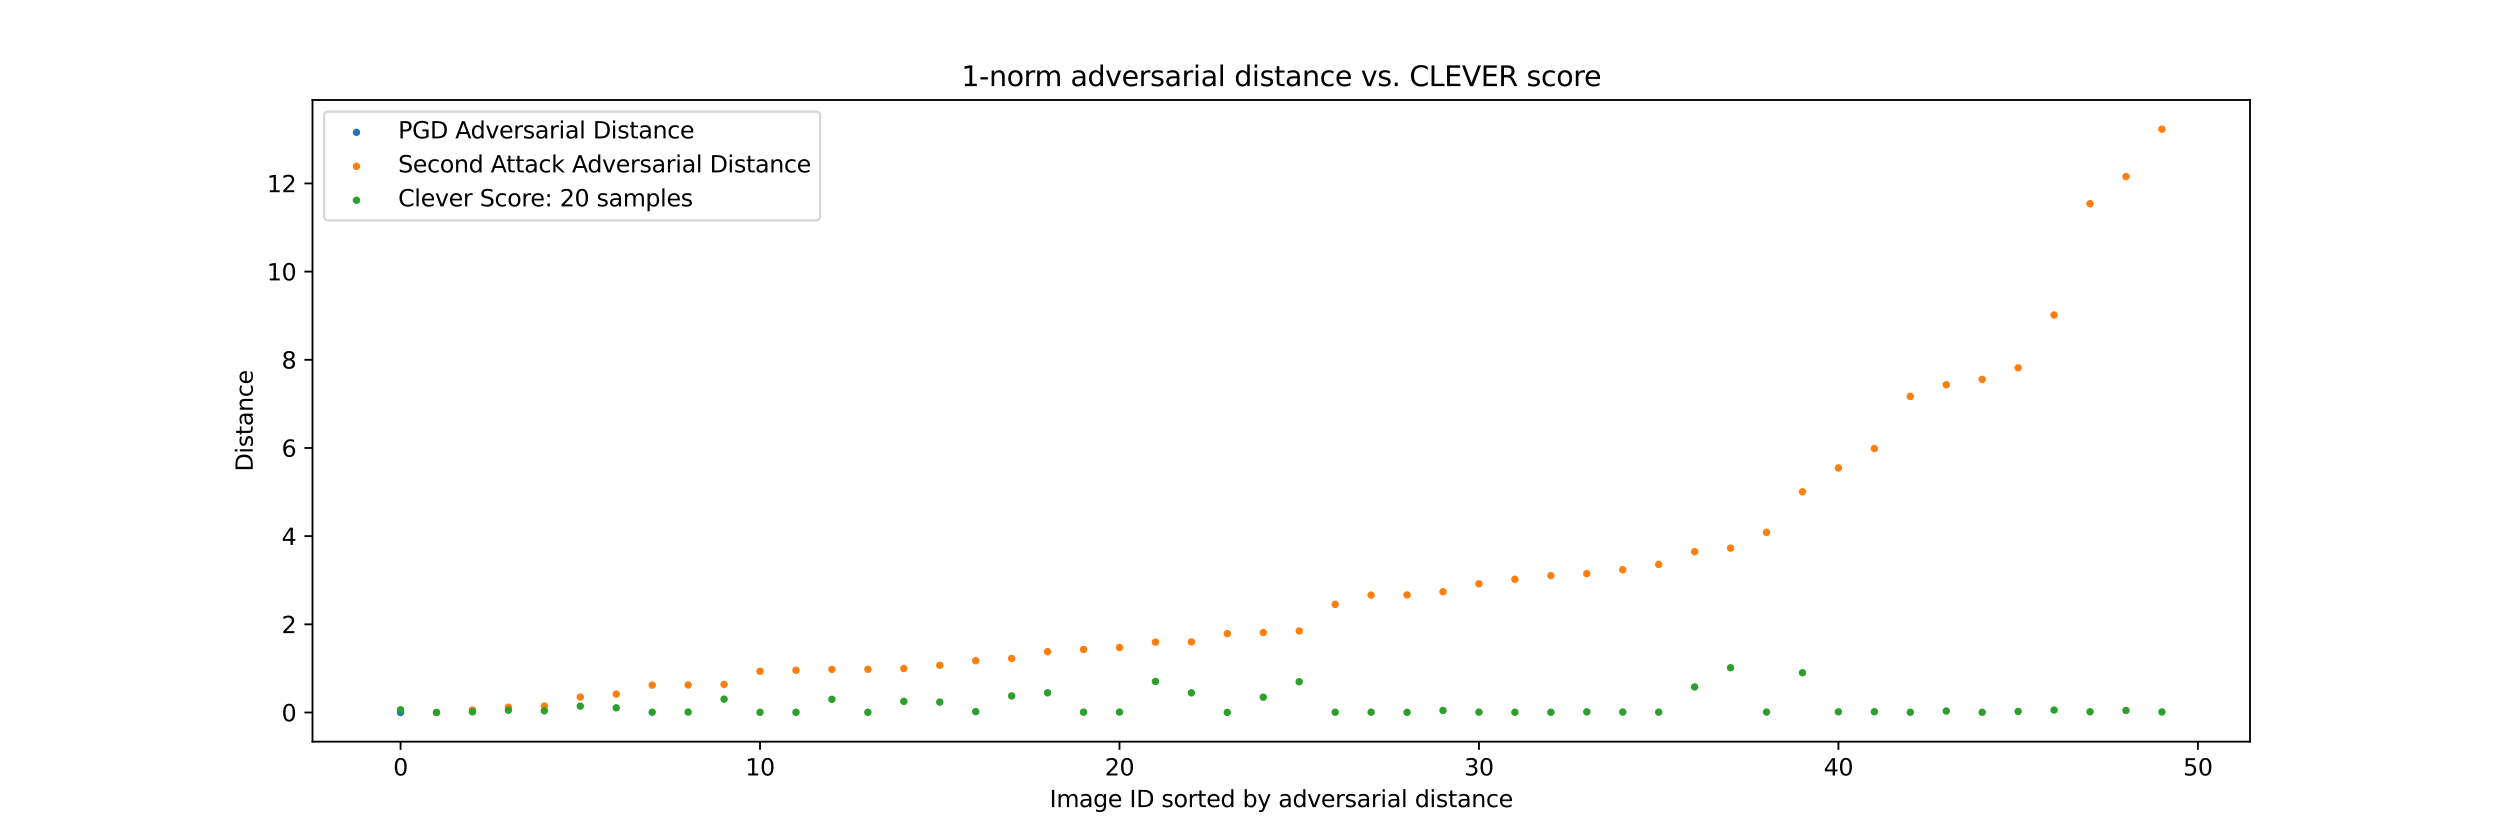 <?xml version="1.0" encoding="utf-8" standalone="no"?>
<!DOCTYPE svg PUBLIC "-//W3C//DTD SVG 1.1//EN"
  "http://www.w3.org/Graphics/SVG/1.1/DTD/svg11.dtd">
<svg height="360pt" version="1.1" viewBox="0 0 1080 360" width="1080pt" xmlns="http://www.w3.org/2000/svg" xmlns:xlink="http://www.w3.org/1999/xlink">
 <defs>
  <style type="text/css">*{stroke-linecap:butt;stroke-linejoin:round;}</style>
 </defs>
 <g id="figure_1">
  <g id="patch_1">
   <path d="M 0 360 
L 1080 360 
L 1080 0 
L 0 0 
z
" style="fill:#ffffff;"/>
  </g>
  <g id="axes_1">
   <g id="patch_2">
    <path d="M 135 320.4 
L 972 320.4 
L 972 43.2 
L 135 43.2 
z
" style="fill:#ffffff;"/>
   </g>
   <g id="PathCollection_1">
    <defs>
     <path d="M 0 1.118 
C 0.297 1.118 0.581 1 0.791 0.791 
C 1 0.581 1.118 0.297 1.118 0 
C 1.118 -0.297 1 -0.581 0.791 -0.791 
C 0.581 -1 0.297 -1.118 0 -1.118 
C -0.297 -1.118 -0.581 -1 -0.791 -0.791 
C -1 -0.581 -1.118 -0.297 -1.118 0 
C -1.118 0.297 -1 0.581 -0.791 0.791 
C -0.581 1 -0.297 1.118 0 1.118 
z
" id="m372858cc59" style="stroke:#1f77b4;"/>
    </defs>
    <g clip-path="url(#pefff8283df)">
     <use style="fill:#1f77b4;stroke:#1f77b4;" x="173.045" xlink:href="#m372858cc59" y="307.8"/>
    </g>
   </g>
   <g id="PathCollection_2">
    <defs>
     <path d="M 0 1.118 
C 0.297 1.118 0.581 1 0.791 0.791 
C 1 0.581 1.118 0.297 1.118 0 
C 1.118 -0.297 1 -0.581 0.791 -0.791 
C 0.581 -1 0.297 -1.118 0 -1.118 
C -0.297 -1.118 -0.581 -1 -0.791 -0.791 
C -1 -0.581 -1.118 -0.297 -1.118 0 
C -1.118 0.297 -1 0.581 -0.791 0.791 
C -0.581 1 -0.297 1.118 0 1.118 
z
" id="m28d52fe1cf" style="stroke:#ff7f0e;"/>
    </defs>
    <g clip-path="url(#pefff8283df)">
     <use style="fill:#ff7f0e;stroke:#ff7f0e;" x="188.574" xlink:href="#m28d52fe1cf" y="307.782"/>
     <use style="fill:#ff7f0e;stroke:#ff7f0e;" x="204.103" xlink:href="#m28d52fe1cf" y="306.726"/>
     <use style="fill:#ff7f0e;stroke:#ff7f0e;" x="219.632" xlink:href="#m28d52fe1cf" y="305.494"/>
     <use style="fill:#ff7f0e;stroke:#ff7f0e;" x="235.16" xlink:href="#m28d52fe1cf" y="304.998"/>
     <use style="fill:#ff7f0e;stroke:#ff7f0e;" x="250.689" xlink:href="#m28d52fe1cf" y="301.132"/>
     <use style="fill:#ff7f0e;stroke:#ff7f0e;" x="266.218" xlink:href="#m28d52fe1cf" y="299.846"/>
     <use style="fill:#ff7f0e;stroke:#ff7f0e;" x="281.747" xlink:href="#m28d52fe1cf" y="295.984"/>
     <use style="fill:#ff7f0e;stroke:#ff7f0e;" x="297.276" xlink:href="#m28d52fe1cf" y="295.908"/>
     <use style="fill:#ff7f0e;stroke:#ff7f0e;" x="312.804" xlink:href="#m28d52fe1cf" y="295.702"/>
     <use style="fill:#ff7f0e;stroke:#ff7f0e;" x="328.333" xlink:href="#m28d52fe1cf" y="289.99"/>
     <use style="fill:#ff7f0e;stroke:#ff7f0e;" x="343.862" xlink:href="#m28d52fe1cf" y="289.562"/>
     <use style="fill:#ff7f0e;stroke:#ff7f0e;" x="359.391" xlink:href="#m28d52fe1cf" y="289.186"/>
     <use style="fill:#ff7f0e;stroke:#ff7f0e;" x="374.919" xlink:href="#m28d52fe1cf" y="289.135"/>
     <use style="fill:#ff7f0e;stroke:#ff7f0e;" x="390.448" xlink:href="#m28d52fe1cf" y="288.806"/>
     <use style="fill:#ff7f0e;stroke:#ff7f0e;" x="405.977" xlink:href="#m28d52fe1cf" y="287.409"/>
     <use style="fill:#ff7f0e;stroke:#ff7f0e;" x="421.506" xlink:href="#m28d52fe1cf" y="285.418"/>
     <use style="fill:#ff7f0e;stroke:#ff7f0e;" x="437.034" xlink:href="#m28d52fe1cf" y="284.466"/>
     <use style="fill:#ff7f0e;stroke:#ff7f0e;" x="452.563" xlink:href="#m28d52fe1cf" y="281.515"/>
     <use style="fill:#ff7f0e;stroke:#ff7f0e;" x="468.092" xlink:href="#m28d52fe1cf" y="280.579"/>
     <use style="fill:#ff7f0e;stroke:#ff7f0e;" x="483.621" xlink:href="#m28d52fe1cf" y="279.71"/>
     <use style="fill:#ff7f0e;stroke:#ff7f0e;" x="499.149" xlink:href="#m28d52fe1cf" y="277.392"/>
     <use style="fill:#ff7f0e;stroke:#ff7f0e;" x="514.678" xlink:href="#m28d52fe1cf" y="277.311"/>
     <use style="fill:#ff7f0e;stroke:#ff7f0e;" x="530.207" xlink:href="#m28d52fe1cf" y="273.733"/>
     <use style="fill:#ff7f0e;stroke:#ff7f0e;" x="545.736" xlink:href="#m28d52fe1cf" y="273.258"/>
     <use style="fill:#ff7f0e;stroke:#ff7f0e;" x="561.264" xlink:href="#m28d52fe1cf" y="272.585"/>
     <use style="fill:#ff7f0e;stroke:#ff7f0e;" x="576.793" xlink:href="#m28d52fe1cf" y="261.086"/>
     <use style="fill:#ff7f0e;stroke:#ff7f0e;" x="592.322" xlink:href="#m28d52fe1cf" y="257.09"/>
     <use style="fill:#ff7f0e;stroke:#ff7f0e;" x="607.851" xlink:href="#m28d52fe1cf" y="257.009"/>
     <use style="fill:#ff7f0e;stroke:#ff7f0e;" x="623.379" xlink:href="#m28d52fe1cf" y="255.622"/>
     <use style="fill:#ff7f0e;stroke:#ff7f0e;" x="638.908" xlink:href="#m28d52fe1cf" y="252.185"/>
     <use style="fill:#ff7f0e;stroke:#ff7f0e;" x="654.437" xlink:href="#m28d52fe1cf" y="250.251"/>
     <use style="fill:#ff7f0e;stroke:#ff7f0e;" x="669.966" xlink:href="#m28d52fe1cf" y="248.671"/>
     <use style="fill:#ff7f0e;stroke:#ff7f0e;" x="685.494" xlink:href="#m28d52fe1cf" y="247.797"/>
     <use style="fill:#ff7f0e;stroke:#ff7f0e;" x="701.023" xlink:href="#m28d52fe1cf" y="246.125"/>
     <use style="fill:#ff7f0e;stroke:#ff7f0e;" x="716.552" xlink:href="#m28d52fe1cf" y="243.838"/>
     <use style="fill:#ff7f0e;stroke:#ff7f0e;" x="732.081" xlink:href="#m28d52fe1cf" y="238.337"/>
     <use style="fill:#ff7f0e;stroke:#ff7f0e;" x="747.609" xlink:href="#m28d52fe1cf" y="236.795"/>
     <use style="fill:#ff7f0e;stroke:#ff7f0e;" x="763.138" xlink:href="#m28d52fe1cf" y="229.989"/>
     <use style="fill:#ff7f0e;stroke:#ff7f0e;" x="778.667" xlink:href="#m28d52fe1cf" y="212.445"/>
     <use style="fill:#ff7f0e;stroke:#ff7f0e;" x="794.196" xlink:href="#m28d52fe1cf" y="202.134"/>
     <use style="fill:#ff7f0e;stroke:#ff7f0e;" x="809.724" xlink:href="#m28d52fe1cf" y="193.762"/>
     <use style="fill:#ff7f0e;stroke:#ff7f0e;" x="825.253" xlink:href="#m28d52fe1cf" y="171.262"/>
     <use style="fill:#ff7f0e;stroke:#ff7f0e;" x="840.782" xlink:href="#m28d52fe1cf" y="166.191"/>
     <use style="fill:#ff7f0e;stroke:#ff7f0e;" x="856.311" xlink:href="#m28d52fe1cf" y="163.89"/>
     <use style="fill:#ff7f0e;stroke:#ff7f0e;" x="871.84" xlink:href="#m28d52fe1cf" y="158.905"/>
     <use style="fill:#ff7f0e;stroke:#ff7f0e;" x="887.368" xlink:href="#m28d52fe1cf" y="136.071"/>
     <use style="fill:#ff7f0e;stroke:#ff7f0e;" x="902.897" xlink:href="#m28d52fe1cf" y="87.98"/>
     <use style="fill:#ff7f0e;stroke:#ff7f0e;" x="918.426" xlink:href="#m28d52fe1cf" y="76.298"/>
     <use style="fill:#ff7f0e;stroke:#ff7f0e;" x="933.955" xlink:href="#m28d52fe1cf" y="55.8"/>
    </g>
   </g>
   <g id="PathCollection_3">
    <defs>
     <path d="M 0 1.118 
C 0.297 1.118 0.581 1 0.791 0.791 
C 1 0.581 1.118 0.297 1.118 0 
C 1.118 -0.297 1 -0.581 0.791 -0.791 
C 0.581 -1 0.297 -1.118 0 -1.118 
C -0.297 -1.118 -0.581 -1 -0.791 -0.791 
C -1 -0.581 -1.118 -0.297 -1.118 0 
C -1.118 0.297 -1 0.581 -0.791 0.791 
C -0.581 1 -0.297 1.118 0 1.118 
z
" id="m970f8c4c5d" style="stroke:#2ca02c;"/>
    </defs>
    <g clip-path="url(#pefff8283df)">
     <use style="fill:#2ca02c;stroke:#2ca02c;" x="173.045" xlink:href="#m970f8c4c5d" y="306.624"/>
     <use style="fill:#2ca02c;stroke:#2ca02c;" x="188.574" xlink:href="#m970f8c4c5d" y="307.787"/>
     <use style="fill:#2ca02c;stroke:#2ca02c;" x="204.103" xlink:href="#m970f8c4c5d" y="307.512"/>
     <use style="fill:#2ca02c;stroke:#2ca02c;" x="219.632" xlink:href="#m970f8c4c5d" y="306.815"/>
     <use style="fill:#2ca02c;stroke:#2ca02c;" x="235.16" xlink:href="#m970f8c4c5d" y="307.051"/>
     <use style="fill:#2ca02c;stroke:#2ca02c;" x="250.689" xlink:href="#m970f8c4c5d" y="305.039"/>
     <use style="fill:#2ca02c;stroke:#2ca02c;" x="266.218" xlink:href="#m970f8c4c5d" y="305.777"/>
     <use style="fill:#2ca02c;stroke:#2ca02c;" x="281.747" xlink:href="#m970f8c4c5d" y="307.676"/>
     <use style="fill:#2ca02c;stroke:#2ca02c;" x="297.276" xlink:href="#m970f8c4c5d" y="307.616"/>
     <use style="fill:#2ca02c;stroke:#2ca02c;" x="312.804" xlink:href="#m970f8c4c5d" y="302.028"/>
     <use style="fill:#2ca02c;stroke:#2ca02c;" x="328.333" xlink:href="#m970f8c4c5d" y="307.723"/>
     <use style="fill:#2ca02c;stroke:#2ca02c;" x="343.862" xlink:href="#m970f8c4c5d" y="307.728"/>
     <use style="fill:#2ca02c;stroke:#2ca02c;" x="359.391" xlink:href="#m970f8c4c5d" y="302.112"/>
     <use style="fill:#2ca02c;stroke:#2ca02c;" x="374.919" xlink:href="#m970f8c4c5d" y="307.72"/>
     <use style="fill:#2ca02c;stroke:#2ca02c;" x="390.448" xlink:href="#m970f8c4c5d" y="302.998"/>
     <use style="fill:#2ca02c;stroke:#2ca02c;" x="405.977" xlink:href="#m970f8c4c5d" y="303.309"/>
     <use style="fill:#2ca02c;stroke:#2ca02c;" x="421.506" xlink:href="#m970f8c4c5d" y="307.402"/>
     <use style="fill:#2ca02c;stroke:#2ca02c;" x="437.034" xlink:href="#m970f8c4c5d" y="300.64"/>
     <use style="fill:#2ca02c;stroke:#2ca02c;" x="452.563" xlink:href="#m970f8c4c5d" y="299.3"/>
     <use style="fill:#2ca02c;stroke:#2ca02c;" x="468.092" xlink:href="#m970f8c4c5d" y="307.658"/>
     <use style="fill:#2ca02c;stroke:#2ca02c;" x="483.621" xlink:href="#m970f8c4c5d" y="307.622"/>
     <use style="fill:#2ca02c;stroke:#2ca02c;" x="499.149" xlink:href="#m970f8c4c5d" y="294.392"/>
     <use style="fill:#2ca02c;stroke:#2ca02c;" x="514.678" xlink:href="#m970f8c4c5d" y="299.307"/>
     <use style="fill:#2ca02c;stroke:#2ca02c;" x="530.207" xlink:href="#m970f8c4c5d" y="307.769"/>
     <use style="fill:#2ca02c;stroke:#2ca02c;" x="545.736" xlink:href="#m970f8c4c5d" y="301.195"/>
     <use style="fill:#2ca02c;stroke:#2ca02c;" x="561.264" xlink:href="#m970f8c4c5d" y="294.52"/>
     <use style="fill:#2ca02c;stroke:#2ca02c;" x="576.793" xlink:href="#m970f8c4c5d" y="307.69"/>
     <use style="fill:#2ca02c;stroke:#2ca02c;" x="592.322" xlink:href="#m970f8c4c5d" y="307.674"/>
     <use style="fill:#2ca02c;stroke:#2ca02c;" x="607.851" xlink:href="#m970f8c4c5d" y="307.735"/>
     <use style="fill:#2ca02c;stroke:#2ca02c;" x="623.379" xlink:href="#m970f8c4c5d" y="306.92"/>
     <use style="fill:#2ca02c;stroke:#2ca02c;" x="638.908" xlink:href="#m970f8c4c5d" y="307.632"/>
     <use style="fill:#2ca02c;stroke:#2ca02c;" x="654.437" xlink:href="#m970f8c4c5d" y="307.707"/>
     <use style="fill:#2ca02c;stroke:#2ca02c;" x="669.966" xlink:href="#m970f8c4c5d" y="307.697"/>
     <use style="fill:#2ca02c;stroke:#2ca02c;" x="685.494" xlink:href="#m970f8c4c5d" y="307.521"/>
     <use style="fill:#2ca02c;stroke:#2ca02c;" x="701.023" xlink:href="#m970f8c4c5d" y="307.612"/>
     <use style="fill:#2ca02c;stroke:#2ca02c;" x="716.552" xlink:href="#m970f8c4c5d" y="307.641"/>
     <use style="fill:#2ca02c;stroke:#2ca02c;" x="732.081" xlink:href="#m970f8c4c5d" y="296.76"/>
     <use style="fill:#2ca02c;stroke:#2ca02c;" x="747.609" xlink:href="#m970f8c4c5d" y="288.459"/>
     <use style="fill:#2ca02c;stroke:#2ca02c;" x="763.138" xlink:href="#m970f8c4c5d" y="307.6"/>
     <use style="fill:#2ca02c;stroke:#2ca02c;" x="778.667" xlink:href="#m970f8c4c5d" y="290.625"/>
     <use style="fill:#2ca02c;stroke:#2ca02c;" x="794.196" xlink:href="#m970f8c4c5d" y="307.495"/>
     <use style="fill:#2ca02c;stroke:#2ca02c;" x="809.724" xlink:href="#m970f8c4c5d" y="307.464"/>
     <use style="fill:#2ca02c;stroke:#2ca02c;" x="825.253" xlink:href="#m970f8c4c5d" y="307.7"/>
     <use style="fill:#2ca02c;stroke:#2ca02c;" x="840.782" xlink:href="#m970f8c4c5d" y="307.163"/>
     <use style="fill:#2ca02c;stroke:#2ca02c;" x="856.311" xlink:href="#m970f8c4c5d" y="307.707"/>
     <use style="fill:#2ca02c;stroke:#2ca02c;" x="871.84" xlink:href="#m970f8c4c5d" y="307.354"/>
     <use style="fill:#2ca02c;stroke:#2ca02c;" x="887.368" xlink:href="#m970f8c4c5d" y="306.734"/>
     <use style="fill:#2ca02c;stroke:#2ca02c;" x="902.897" xlink:href="#m970f8c4c5d" y="307.484"/>
     <use style="fill:#2ca02c;stroke:#2ca02c;" x="918.426" xlink:href="#m970f8c4c5d" y="306.929"/>
     <use style="fill:#2ca02c;stroke:#2ca02c;" x="933.955" xlink:href="#m970f8c4c5d" y="307.572"/>
    </g>
   </g>
   <g id="matplotlib.axis_1">
    <g id="xtick_1">
     <g id="line2d_1">
      <defs>
       <path d="M 0 0 
L 0 3.5 
" id="m60420f5821" style="stroke:#000000;stroke-width:0.8;"/>
      </defs>
      <g>
       <use style="stroke:#000000;stroke-width:0.8;" x="173.045" xlink:href="#m60420f5821" y="320.4"/>
      </g>
     </g>
     <g id="text_1">
      <!-- 0 -->
      <g transform="translate(169.864 334.998)scale(0.1 -0.1)">
       <defs>
        <path d="M 2034 4250 
Q 1547 4250 1301 3770 
Q 1056 3291 1056 2328 
Q 1056 1369 1301 889 
Q 1547 409 2034 409 
Q 2525 409 2770 889 
Q 3016 1369 3016 2328 
Q 3016 3291 2770 3770 
Q 2525 4250 2034 4250 
z
M 2034 4750 
Q 2819 4750 3233 4129 
Q 3647 3509 3647 2328 
Q 3647 1150 3233 529 
Q 2819 -91 2034 -91 
Q 1250 -91 836 529 
Q 422 1150 422 2328 
Q 422 3509 836 4129 
Q 1250 4750 2034 4750 
z
" id="DejaVuSans-30" transform="scale(0.016)"/>
       </defs>
       <use xlink:href="#DejaVuSans-30"/>
      </g>
     </g>
    </g>
    <g id="xtick_2">
     <g id="line2d_2">
      <g>
       <use style="stroke:#000000;stroke-width:0.8;" x="328.333" xlink:href="#m60420f5821" y="320.4"/>
      </g>
     </g>
     <g id="text_2">
      <!-- 10 -->
      <g transform="translate(321.971 334.998)scale(0.1 -0.1)">
       <defs>
        <path d="M 794 531 
L 1825 531 
L 1825 4091 
L 703 3866 
L 703 4441 
L 1819 4666 
L 2450 4666 
L 2450 531 
L 3481 531 
L 3481 0 
L 794 0 
L 794 531 
z
" id="DejaVuSans-31" transform="scale(0.016)"/>
       </defs>
       <use xlink:href="#DejaVuSans-31"/>
       <use x="63.623" xlink:href="#DejaVuSans-30"/>
      </g>
     </g>
    </g>
    <g id="xtick_3">
     <g id="line2d_3">
      <g>
       <use style="stroke:#000000;stroke-width:0.8;" x="483.621" xlink:href="#m60420f5821" y="320.4"/>
      </g>
     </g>
     <g id="text_3">
      <!-- 20 -->
      <g transform="translate(477.258 334.998)scale(0.1 -0.1)">
       <defs>
        <path d="M 1228 531 
L 3431 531 
L 3431 0 
L 469 0 
L 469 531 
Q 828 903 1448 1529 
Q 2069 2156 2228 2338 
Q 2531 2678 2651 2914 
Q 2772 3150 2772 3378 
Q 2772 3750 2511 3984 
Q 2250 4219 1831 4219 
Q 1534 4219 1204 4116 
Q 875 4013 500 3803 
L 500 4441 
Q 881 4594 1212 4672 
Q 1544 4750 1819 4750 
Q 2544 4750 2975 4387 
Q 3406 4025 3406 3419 
Q 3406 3131 3298 2873 
Q 3191 2616 2906 2266 
Q 2828 2175 2409 1742 
Q 1991 1309 1228 531 
z
" id="DejaVuSans-32" transform="scale(0.016)"/>
       </defs>
       <use xlink:href="#DejaVuSans-32"/>
       <use x="63.623" xlink:href="#DejaVuSans-30"/>
      </g>
     </g>
    </g>
    <g id="xtick_4">
     <g id="line2d_4">
      <g>
       <use style="stroke:#000000;stroke-width:0.8;" x="638.908" xlink:href="#m60420f5821" y="320.4"/>
      </g>
     </g>
     <g id="text_4">
      <!-- 30 -->
      <g transform="translate(632.546 334.998)scale(0.1 -0.1)">
       <defs>
        <path d="M 2597 2516 
Q 3050 2419 3304 2112 
Q 3559 1806 3559 1356 
Q 3559 666 3084 287 
Q 2609 -91 1734 -91 
Q 1441 -91 1130 -33 
Q 819 25 488 141 
L 488 750 
Q 750 597 1062 519 
Q 1375 441 1716 441 
Q 2309 441 2620 675 
Q 2931 909 2931 1356 
Q 2931 1769 2642 2001 
Q 2353 2234 1838 2234 
L 1294 2234 
L 1294 2753 
L 1863 2753 
Q 2328 2753 2575 2939 
Q 2822 3125 2822 3475 
Q 2822 3834 2567 4026 
Q 2313 4219 1838 4219 
Q 1578 4219 1281 4162 
Q 984 4106 628 3988 
L 628 4550 
Q 988 4650 1302 4700 
Q 1616 4750 1894 4750 
Q 2613 4750 3031 4423 
Q 3450 4097 3450 3541 
Q 3450 3153 3228 2886 
Q 3006 2619 2597 2516 
z
" id="DejaVuSans-33" transform="scale(0.016)"/>
       </defs>
       <use xlink:href="#DejaVuSans-33"/>
       <use x="63.623" xlink:href="#DejaVuSans-30"/>
      </g>
     </g>
    </g>
    <g id="xtick_5">
     <g id="line2d_5">
      <g>
       <use style="stroke:#000000;stroke-width:0.8;" x="794.196" xlink:href="#m60420f5821" y="320.4"/>
      </g>
     </g>
     <g id="text_5">
      <!-- 40 -->
      <g transform="translate(787.833 334.998)scale(0.1 -0.1)">
       <defs>
        <path d="M 2419 4116 
L 825 1625 
L 2419 1625 
L 2419 4116 
z
M 2253 4666 
L 3047 4666 
L 3047 1625 
L 3713 1625 
L 3713 1100 
L 3047 1100 
L 3047 0 
L 2419 0 
L 2419 1100 
L 313 1100 
L 313 1709 
L 2253 4666 
z
" id="DejaVuSans-34" transform="scale(0.016)"/>
       </defs>
       <use xlink:href="#DejaVuSans-34"/>
       <use x="63.623" xlink:href="#DejaVuSans-30"/>
      </g>
     </g>
    </g>
    <g id="xtick_6">
     <g id="line2d_6">
      <g>
       <use style="stroke:#000000;stroke-width:0.8;" x="949.483" xlink:href="#m60420f5821" y="320.4"/>
      </g>
     </g>
     <g id="text_6">
      <!-- 50 -->
      <g transform="translate(943.121 334.998)scale(0.1 -0.1)">
       <defs>
        <path d="M 691 4666 
L 3169 4666 
L 3169 4134 
L 1269 4134 
L 1269 2991 
Q 1406 3038 1543 3061 
Q 1681 3084 1819 3084 
Q 2600 3084 3056 2656 
Q 3513 2228 3513 1497 
Q 3513 744 3044 326 
Q 2575 -91 1722 -91 
Q 1428 -91 1123 -41 
Q 819 9 494 109 
L 494 744 
Q 775 591 1075 516 
Q 1375 441 1709 441 
Q 2250 441 2565 725 
Q 2881 1009 2881 1497 
Q 2881 1984 2565 2268 
Q 2250 2553 1709 2553 
Q 1456 2553 1204 2497 
Q 953 2441 691 2322 
L 691 4666 
z
" id="DejaVuSans-35" transform="scale(0.016)"/>
       </defs>
       <use xlink:href="#DejaVuSans-35"/>
       <use x="63.623" xlink:href="#DejaVuSans-30"/>
      </g>
     </g>
    </g>
    <g id="text_7">
     <!-- Image ID sorted by adversarial distance -->
     <g transform="translate(453.423 348.677)scale(0.1 -0.1)">
      <defs>
       <path d="M 628 4666 
L 1259 4666 
L 1259 0 
L 628 0 
L 628 4666 
z
" id="DejaVuSans-49" transform="scale(0.016)"/>
       <path d="M 3328 2828 
Q 3544 3216 3844 3400 
Q 4144 3584 4550 3584 
Q 5097 3584 5394 3201 
Q 5691 2819 5691 2113 
L 5691 0 
L 5113 0 
L 5113 2094 
Q 5113 2597 4934 2840 
Q 4756 3084 4391 3084 
Q 3944 3084 3684 2787 
Q 3425 2491 3425 1978 
L 3425 0 
L 2847 0 
L 2847 2094 
Q 2847 2600 2669 2842 
Q 2491 3084 2119 3084 
Q 1678 3084 1418 2786 
Q 1159 2488 1159 1978 
L 1159 0 
L 581 0 
L 581 3500 
L 1159 3500 
L 1159 2956 
Q 1356 3278 1631 3431 
Q 1906 3584 2284 3584 
Q 2666 3584 2933 3390 
Q 3200 3197 3328 2828 
z
" id="DejaVuSans-6d" transform="scale(0.016)"/>
       <path d="M 2194 1759 
Q 1497 1759 1228 1600 
Q 959 1441 959 1056 
Q 959 750 1161 570 
Q 1363 391 1709 391 
Q 2188 391 2477 730 
Q 2766 1069 2766 1631 
L 2766 1759 
L 2194 1759 
z
M 3341 1997 
L 3341 0 
L 2766 0 
L 2766 531 
Q 2569 213 2275 61 
Q 1981 -91 1556 -91 
Q 1019 -91 701 211 
Q 384 513 384 1019 
Q 384 1609 779 1909 
Q 1175 2209 1959 2209 
L 2766 2209 
L 2766 2266 
Q 2766 2663 2505 2880 
Q 2244 3097 1772 3097 
Q 1472 3097 1187 3025 
Q 903 2953 641 2809 
L 641 3341 
Q 956 3463 1253 3523 
Q 1550 3584 1831 3584 
Q 2591 3584 2966 3190 
Q 3341 2797 3341 1997 
z
" id="DejaVuSans-61" transform="scale(0.016)"/>
       <path d="M 2906 1791 
Q 2906 2416 2648 2759 
Q 2391 3103 1925 3103 
Q 1463 3103 1205 2759 
Q 947 2416 947 1791 
Q 947 1169 1205 825 
Q 1463 481 1925 481 
Q 2391 481 2648 825 
Q 2906 1169 2906 1791 
z
M 3481 434 
Q 3481 -459 3084 -895 
Q 2688 -1331 1869 -1331 
Q 1566 -1331 1297 -1286 
Q 1028 -1241 775 -1147 
L 775 -588 
Q 1028 -725 1275 -790 
Q 1522 -856 1778 -856 
Q 2344 -856 2625 -561 
Q 2906 -266 2906 331 
L 2906 616 
Q 2728 306 2450 153 
Q 2172 0 1784 0 
Q 1141 0 747 490 
Q 353 981 353 1791 
Q 353 2603 747 3093 
Q 1141 3584 1784 3584 
Q 2172 3584 2450 3431 
Q 2728 3278 2906 2969 
L 2906 3500 
L 3481 3500 
L 3481 434 
z
" id="DejaVuSans-67" transform="scale(0.016)"/>
       <path d="M 3597 1894 
L 3597 1613 
L 953 1613 
Q 991 1019 1311 708 
Q 1631 397 2203 397 
Q 2534 397 2845 478 
Q 3156 559 3463 722 
L 3463 178 
Q 3153 47 2828 -22 
Q 2503 -91 2169 -91 
Q 1331 -91 842 396 
Q 353 884 353 1716 
Q 353 2575 817 3079 
Q 1281 3584 2069 3584 
Q 2775 3584 3186 3129 
Q 3597 2675 3597 1894 
z
M 3022 2063 
Q 3016 2534 2758 2815 
Q 2500 3097 2075 3097 
Q 1594 3097 1305 2825 
Q 1016 2553 972 2059 
L 3022 2063 
z
" id="DejaVuSans-65" transform="scale(0.016)"/>
       <path id="DejaVuSans-20" transform="scale(0.016)"/>
       <path d="M 1259 4147 
L 1259 519 
L 2022 519 
Q 2988 519 3436 956 
Q 3884 1394 3884 2338 
Q 3884 3275 3436 3711 
Q 2988 4147 2022 4147 
L 1259 4147 
z
M 628 4666 
L 1925 4666 
Q 3281 4666 3915 4102 
Q 4550 3538 4550 2338 
Q 4550 1131 3912 565 
Q 3275 0 1925 0 
L 628 0 
L 628 4666 
z
" id="DejaVuSans-44" transform="scale(0.016)"/>
       <path d="M 2834 3397 
L 2834 2853 
Q 2591 2978 2328 3040 
Q 2066 3103 1784 3103 
Q 1356 3103 1142 2972 
Q 928 2841 928 2578 
Q 928 2378 1081 2264 
Q 1234 2150 1697 2047 
L 1894 2003 
Q 2506 1872 2764 1633 
Q 3022 1394 3022 966 
Q 3022 478 2636 193 
Q 2250 -91 1575 -91 
Q 1294 -91 989 -36 
Q 684 19 347 128 
L 347 722 
Q 666 556 975 473 
Q 1284 391 1588 391 
Q 1994 391 2212 530 
Q 2431 669 2431 922 
Q 2431 1156 2273 1281 
Q 2116 1406 1581 1522 
L 1381 1569 
Q 847 1681 609 1914 
Q 372 2147 372 2553 
Q 372 3047 722 3315 
Q 1072 3584 1716 3584 
Q 2034 3584 2315 3537 
Q 2597 3491 2834 3397 
z
" id="DejaVuSans-73" transform="scale(0.016)"/>
       <path d="M 1959 3097 
Q 1497 3097 1228 2736 
Q 959 2375 959 1747 
Q 959 1119 1226 758 
Q 1494 397 1959 397 
Q 2419 397 2687 759 
Q 2956 1122 2956 1747 
Q 2956 2369 2687 2733 
Q 2419 3097 1959 3097 
z
M 1959 3584 
Q 2709 3584 3137 3096 
Q 3566 2609 3566 1747 
Q 3566 888 3137 398 
Q 2709 -91 1959 -91 
Q 1206 -91 779 398 
Q 353 888 353 1747 
Q 353 2609 779 3096 
Q 1206 3584 1959 3584 
z
" id="DejaVuSans-6f" transform="scale(0.016)"/>
       <path d="M 2631 2963 
Q 2534 3019 2420 3045 
Q 2306 3072 2169 3072 
Q 1681 3072 1420 2755 
Q 1159 2438 1159 1844 
L 1159 0 
L 581 0 
L 581 3500 
L 1159 3500 
L 1159 2956 
Q 1341 3275 1631 3429 
Q 1922 3584 2338 3584 
Q 2397 3584 2469 3576 
Q 2541 3569 2628 3553 
L 2631 2963 
z
" id="DejaVuSans-72" transform="scale(0.016)"/>
       <path d="M 1172 4494 
L 1172 3500 
L 2356 3500 
L 2356 3053 
L 1172 3053 
L 1172 1153 
Q 1172 725 1289 603 
Q 1406 481 1766 481 
L 2356 481 
L 2356 0 
L 1766 0 
Q 1100 0 847 248 
Q 594 497 594 1153 
L 594 3053 
L 172 3053 
L 172 3500 
L 594 3500 
L 594 4494 
L 1172 4494 
z
" id="DejaVuSans-74" transform="scale(0.016)"/>
       <path d="M 2906 2969 
L 2906 4863 
L 3481 4863 
L 3481 0 
L 2906 0 
L 2906 525 
Q 2725 213 2448 61 
Q 2172 -91 1784 -91 
Q 1150 -91 751 415 
Q 353 922 353 1747 
Q 353 2572 751 3078 
Q 1150 3584 1784 3584 
Q 2172 3584 2448 3432 
Q 2725 3281 2906 2969 
z
M 947 1747 
Q 947 1113 1208 752 
Q 1469 391 1925 391 
Q 2381 391 2643 752 
Q 2906 1113 2906 1747 
Q 2906 2381 2643 2742 
Q 2381 3103 1925 3103 
Q 1469 3103 1208 2742 
Q 947 2381 947 1747 
z
" id="DejaVuSans-64" transform="scale(0.016)"/>
       <path d="M 3116 1747 
Q 3116 2381 2855 2742 
Q 2594 3103 2138 3103 
Q 1681 3103 1420 2742 
Q 1159 2381 1159 1747 
Q 1159 1113 1420 752 
Q 1681 391 2138 391 
Q 2594 391 2855 752 
Q 3116 1113 3116 1747 
z
M 1159 2969 
Q 1341 3281 1617 3432 
Q 1894 3584 2278 3584 
Q 2916 3584 3314 3078 
Q 3713 2572 3713 1747 
Q 3713 922 3314 415 
Q 2916 -91 2278 -91 
Q 1894 -91 1617 61 
Q 1341 213 1159 525 
L 1159 0 
L 581 0 
L 581 4863 
L 1159 4863 
L 1159 2969 
z
" id="DejaVuSans-62" transform="scale(0.016)"/>
       <path d="M 2059 -325 
Q 1816 -950 1584 -1140 
Q 1353 -1331 966 -1331 
L 506 -1331 
L 506 -850 
L 844 -850 
Q 1081 -850 1212 -737 
Q 1344 -625 1503 -206 
L 1606 56 
L 191 3500 
L 800 3500 
L 1894 763 
L 2988 3500 
L 3597 3500 
L 2059 -325 
z
" id="DejaVuSans-79" transform="scale(0.016)"/>
       <path d="M 191 3500 
L 800 3500 
L 1894 563 
L 2988 3500 
L 3597 3500 
L 2284 0 
L 1503 0 
L 191 3500 
z
" id="DejaVuSans-76" transform="scale(0.016)"/>
       <path d="M 603 3500 
L 1178 3500 
L 1178 0 
L 603 0 
L 603 3500 
z
M 603 4863 
L 1178 4863 
L 1178 4134 
L 603 4134 
L 603 4863 
z
" id="DejaVuSans-69" transform="scale(0.016)"/>
       <path d="M 603 4863 
L 1178 4863 
L 1178 0 
L 603 0 
L 603 4863 
z
" id="DejaVuSans-6c" transform="scale(0.016)"/>
       <path d="M 3513 2113 
L 3513 0 
L 2938 0 
L 2938 2094 
Q 2938 2591 2744 2837 
Q 2550 3084 2163 3084 
Q 1697 3084 1428 2787 
Q 1159 2491 1159 1978 
L 1159 0 
L 581 0 
L 581 3500 
L 1159 3500 
L 1159 2956 
Q 1366 3272 1645 3428 
Q 1925 3584 2291 3584 
Q 2894 3584 3203 3211 
Q 3513 2838 3513 2113 
z
" id="DejaVuSans-6e" transform="scale(0.016)"/>
       <path d="M 3122 3366 
L 3122 2828 
Q 2878 2963 2633 3030 
Q 2388 3097 2138 3097 
Q 1578 3097 1268 2742 
Q 959 2388 959 1747 
Q 959 1106 1268 751 
Q 1578 397 2138 397 
Q 2388 397 2633 464 
Q 2878 531 3122 666 
L 3122 134 
Q 2881 22 2623 -34 
Q 2366 -91 2075 -91 
Q 1284 -91 818 406 
Q 353 903 353 1747 
Q 353 2603 823 3093 
Q 1294 3584 2113 3584 
Q 2378 3584 2631 3529 
Q 2884 3475 3122 3366 
z
" id="DejaVuSans-63" transform="scale(0.016)"/>
      </defs>
      <use xlink:href="#DejaVuSans-49"/>
      <use x="29.492" xlink:href="#DejaVuSans-6d"/>
      <use x="126.904" xlink:href="#DejaVuSans-61"/>
      <use x="188.184" xlink:href="#DejaVuSans-67"/>
      <use x="251.66" xlink:href="#DejaVuSans-65"/>
      <use x="313.184" xlink:href="#DejaVuSans-20"/>
      <use x="344.971" xlink:href="#DejaVuSans-49"/>
      <use x="374.463" xlink:href="#DejaVuSans-44"/>
      <use x="451.465" xlink:href="#DejaVuSans-20"/>
      <use x="483.252" xlink:href="#DejaVuSans-73"/>
      <use x="535.352" xlink:href="#DejaVuSans-6f"/>
      <use x="596.533" xlink:href="#DejaVuSans-72"/>
      <use x="637.646" xlink:href="#DejaVuSans-74"/>
      <use x="676.855" xlink:href="#DejaVuSans-65"/>
      <use x="738.379" xlink:href="#DejaVuSans-64"/>
      <use x="801.855" xlink:href="#DejaVuSans-20"/>
      <use x="833.643" xlink:href="#DejaVuSans-62"/>
      <use x="897.119" xlink:href="#DejaVuSans-79"/>
      <use x="956.299" xlink:href="#DejaVuSans-20"/>
      <use x="988.086" xlink:href="#DejaVuSans-61"/>
      <use x="1049.365" xlink:href="#DejaVuSans-64"/>
      <use x="1112.842" xlink:href="#DejaVuSans-76"/>
      <use x="1172.021" xlink:href="#DejaVuSans-65"/>
      <use x="1233.545" xlink:href="#DejaVuSans-72"/>
      <use x="1274.658" xlink:href="#DejaVuSans-73"/>
      <use x="1326.758" xlink:href="#DejaVuSans-61"/>
      <use x="1388.037" xlink:href="#DejaVuSans-72"/>
      <use x="1429.15" xlink:href="#DejaVuSans-69"/>
      <use x="1456.934" xlink:href="#DejaVuSans-61"/>
      <use x="1518.213" xlink:href="#DejaVuSans-6c"/>
      <use x="1545.996" xlink:href="#DejaVuSans-20"/>
      <use x="1577.783" xlink:href="#DejaVuSans-64"/>
      <use x="1641.26" xlink:href="#DejaVuSans-69"/>
      <use x="1669.043" xlink:href="#DejaVuSans-73"/>
      <use x="1721.143" xlink:href="#DejaVuSans-74"/>
      <use x="1760.352" xlink:href="#DejaVuSans-61"/>
      <use x="1821.631" xlink:href="#DejaVuSans-6e"/>
      <use x="1885.01" xlink:href="#DejaVuSans-63"/>
      <use x="1939.99" xlink:href="#DejaVuSans-65"/>
     </g>
    </g>
   </g>
   <g id="matplotlib.axis_2">
    <g id="ytick_1">
     <g id="line2d_7">
      <defs>
       <path d="M 0 0 
L -3.5 0 
" id="md8e2aeec8f" style="stroke:#000000;stroke-width:0.8;"/>
      </defs>
      <g>
       <use style="stroke:#000000;stroke-width:0.8;" x="135" xlink:href="#md8e2aeec8f" y="307.8"/>
      </g>
     </g>
     <g id="text_8">
      <!-- 0 -->
      <g transform="translate(121.638 311.599)scale(0.1 -0.1)">
       <use xlink:href="#DejaVuSans-30"/>
      </g>
     </g>
    </g>
    <g id="ytick_2">
     <g id="line2d_8">
      <g>
       <use style="stroke:#000000;stroke-width:0.8;" x="135" xlink:href="#md8e2aeec8f" y="269.707"/>
      </g>
     </g>
     <g id="text_9">
      <!-- 2 -->
      <g transform="translate(121.638 273.507)scale(0.1 -0.1)">
       <use xlink:href="#DejaVuSans-32"/>
      </g>
     </g>
    </g>
    <g id="ytick_3">
     <g id="line2d_9">
      <g>
       <use style="stroke:#000000;stroke-width:0.8;" x="135" xlink:href="#md8e2aeec8f" y="231.615"/>
      </g>
     </g>
     <g id="text_10">
      <!-- 4 -->
      <g transform="translate(121.638 235.414)scale(0.1 -0.1)">
       <use xlink:href="#DejaVuSans-34"/>
      </g>
     </g>
    </g>
    <g id="ytick_4">
     <g id="line2d_10">
      <g>
       <use style="stroke:#000000;stroke-width:0.8;" x="135" xlink:href="#md8e2aeec8f" y="193.522"/>
      </g>
     </g>
     <g id="text_11">
      <!-- 6 -->
      <g transform="translate(121.638 197.321)scale(0.1 -0.1)">
       <defs>
        <path d="M 2113 2584 
Q 1688 2584 1439 2293 
Q 1191 2003 1191 1497 
Q 1191 994 1439 701 
Q 1688 409 2113 409 
Q 2538 409 2786 701 
Q 3034 994 3034 1497 
Q 3034 2003 2786 2293 
Q 2538 2584 2113 2584 
z
M 3366 4563 
L 3366 3988 
Q 3128 4100 2886 4159 
Q 2644 4219 2406 4219 
Q 1781 4219 1451 3797 
Q 1122 3375 1075 2522 
Q 1259 2794 1537 2939 
Q 1816 3084 2150 3084 
Q 2853 3084 3261 2657 
Q 3669 2231 3669 1497 
Q 3669 778 3244 343 
Q 2819 -91 2113 -91 
Q 1303 -91 875 529 
Q 447 1150 447 2328 
Q 447 3434 972 4092 
Q 1497 4750 2381 4750 
Q 2619 4750 2861 4703 
Q 3103 4656 3366 4563 
z
" id="DejaVuSans-36" transform="scale(0.016)"/>
       </defs>
       <use xlink:href="#DejaVuSans-36"/>
      </g>
     </g>
    </g>
    <g id="ytick_5">
     <g id="line2d_11">
      <g>
       <use style="stroke:#000000;stroke-width:0.8;" x="135" xlink:href="#md8e2aeec8f" y="155.429"/>
      </g>
     </g>
     <g id="text_12">
      <!-- 8 -->
      <g transform="translate(121.638 159.228)scale(0.1 -0.1)">
       <defs>
        <path d="M 2034 2216 
Q 1584 2216 1326 1975 
Q 1069 1734 1069 1313 
Q 1069 891 1326 650 
Q 1584 409 2034 409 
Q 2484 409 2743 651 
Q 3003 894 3003 1313 
Q 3003 1734 2745 1975 
Q 2488 2216 2034 2216 
z
M 1403 2484 
Q 997 2584 770 2862 
Q 544 3141 544 3541 
Q 544 4100 942 4425 
Q 1341 4750 2034 4750 
Q 2731 4750 3128 4425 
Q 3525 4100 3525 3541 
Q 3525 3141 3298 2862 
Q 3072 2584 2669 2484 
Q 3125 2378 3379 2068 
Q 3634 1759 3634 1313 
Q 3634 634 3220 271 
Q 2806 -91 2034 -91 
Q 1263 -91 848 271 
Q 434 634 434 1313 
Q 434 1759 690 2068 
Q 947 2378 1403 2484 
z
M 1172 3481 
Q 1172 3119 1398 2916 
Q 1625 2713 2034 2713 
Q 2441 2713 2670 2916 
Q 2900 3119 2900 3481 
Q 2900 3844 2670 4047 
Q 2441 4250 2034 4250 
Q 1625 4250 1398 4047 
Q 1172 3844 1172 3481 
z
" id="DejaVuSans-38" transform="scale(0.016)"/>
       </defs>
       <use xlink:href="#DejaVuSans-38"/>
      </g>
     </g>
    </g>
    <g id="ytick_6">
     <g id="line2d_12">
      <g>
       <use style="stroke:#000000;stroke-width:0.8;" x="135" xlink:href="#md8e2aeec8f" y="117.336"/>
      </g>
     </g>
     <g id="text_13">
      <!-- 10 -->
      <g transform="translate(115.275 121.136)scale(0.1 -0.1)">
       <use xlink:href="#DejaVuSans-31"/>
       <use x="63.623" xlink:href="#DejaVuSans-30"/>
      </g>
     </g>
    </g>
    <g id="ytick_7">
     <g id="line2d_13">
      <g>
       <use style="stroke:#000000;stroke-width:0.8;" x="135" xlink:href="#md8e2aeec8f" y="79.244"/>
      </g>
     </g>
     <g id="text_14">
      <!-- 12 -->
      <g transform="translate(115.275 83.043)scale(0.1 -0.1)">
       <use xlink:href="#DejaVuSans-31"/>
       <use x="63.623" xlink:href="#DejaVuSans-32"/>
      </g>
     </g>
    </g>
    <g id="text_15">
     <!-- Distance -->
     <g transform="translate(109.195 203.662)rotate(-90)scale(0.1 -0.1)">
      <use xlink:href="#DejaVuSans-44"/>
      <use x="77.002" xlink:href="#DejaVuSans-69"/>
      <use x="104.785" xlink:href="#DejaVuSans-73"/>
      <use x="156.885" xlink:href="#DejaVuSans-74"/>
      <use x="196.094" xlink:href="#DejaVuSans-61"/>
      <use x="257.373" xlink:href="#DejaVuSans-6e"/>
      <use x="320.752" xlink:href="#DejaVuSans-63"/>
      <use x="375.732" xlink:href="#DejaVuSans-65"/>
     </g>
    </g>
   </g>
   <g id="patch_3">
    <path d="M 135 320.4 
L 135 43.2 
" style="fill:none;stroke:#000000;stroke-linecap:square;stroke-linejoin:miter;stroke-width:0.8;"/>
   </g>
   <g id="patch_4">
    <path d="M 972 320.4 
L 972 43.2 
" style="fill:none;stroke:#000000;stroke-linecap:square;stroke-linejoin:miter;stroke-width:0.8;"/>
   </g>
   <g id="patch_5">
    <path d="M 135 320.4 
L 972 320.4 
" style="fill:none;stroke:#000000;stroke-linecap:square;stroke-linejoin:miter;stroke-width:0.8;"/>
   </g>
   <g id="patch_6">
    <path d="M 135 43.2 
L 972 43.2 
" style="fill:none;stroke:#000000;stroke-linecap:square;stroke-linejoin:miter;stroke-width:0.8;"/>
   </g>
   <g id="text_16">
    <!-- 1-norm adversarial distance vs. CLEVER score -->
    <g transform="translate(415.312 37.2)scale(0.12 -0.12)">
     <defs>
      <path d="M 313 2009 
L 1997 2009 
L 1997 1497 
L 313 1497 
L 313 2009 
z
" id="DejaVuSans-2d" transform="scale(0.016)"/>
      <path d="M 684 794 
L 1344 794 
L 1344 0 
L 684 0 
L 684 794 
z
" id="DejaVuSans-2e" transform="scale(0.016)"/>
      <path d="M 4122 4306 
L 4122 3641 
Q 3803 3938 3442 4084 
Q 3081 4231 2675 4231 
Q 1875 4231 1450 3742 
Q 1025 3253 1025 2328 
Q 1025 1406 1450 917 
Q 1875 428 2675 428 
Q 3081 428 3442 575 
Q 3803 722 4122 1019 
L 4122 359 
Q 3791 134 3420 21 
Q 3050 -91 2638 -91 
Q 1578 -91 968 557 
Q 359 1206 359 2328 
Q 359 3453 968 4101 
Q 1578 4750 2638 4750 
Q 3056 4750 3426 4639 
Q 3797 4528 4122 4306 
z
" id="DejaVuSans-43" transform="scale(0.016)"/>
      <path d="M 628 4666 
L 1259 4666 
L 1259 531 
L 3531 531 
L 3531 0 
L 628 0 
L 628 4666 
z
" id="DejaVuSans-4c" transform="scale(0.016)"/>
      <path d="M 628 4666 
L 3578 4666 
L 3578 4134 
L 1259 4134 
L 1259 2753 
L 3481 2753 
L 3481 2222 
L 1259 2222 
L 1259 531 
L 3634 531 
L 3634 0 
L 628 0 
L 628 4666 
z
" id="DejaVuSans-45" transform="scale(0.016)"/>
      <path d="M 1831 0 
L 50 4666 
L 709 4666 
L 2188 738 
L 3669 4666 
L 4325 4666 
L 2547 0 
L 1831 0 
z
" id="DejaVuSans-56" transform="scale(0.016)"/>
      <path d="M 2841 2188 
Q 3044 2119 3236 1894 
Q 3428 1669 3622 1275 
L 4263 0 
L 3584 0 
L 2988 1197 
Q 2756 1666 2539 1819 
Q 2322 1972 1947 1972 
L 1259 1972 
L 1259 0 
L 628 0 
L 628 4666 
L 2053 4666 
Q 2853 4666 3247 4331 
Q 3641 3997 3641 3322 
Q 3641 2881 3436 2590 
Q 3231 2300 2841 2188 
z
M 1259 4147 
L 1259 2491 
L 2053 2491 
Q 2509 2491 2742 2702 
Q 2975 2913 2975 3322 
Q 2975 3731 2742 3939 
Q 2509 4147 2053 4147 
L 1259 4147 
z
" id="DejaVuSans-52" transform="scale(0.016)"/>
     </defs>
     <use xlink:href="#DejaVuSans-31"/>
     <use x="63.623" xlink:href="#DejaVuSans-2d"/>
     <use x="99.707" xlink:href="#DejaVuSans-6e"/>
     <use x="163.086" xlink:href="#DejaVuSans-6f"/>
     <use x="224.268" xlink:href="#DejaVuSans-72"/>
     <use x="263.631" xlink:href="#DejaVuSans-6d"/>
     <use x="361.043" xlink:href="#DejaVuSans-20"/>
     <use x="392.83" xlink:href="#DejaVuSans-61"/>
     <use x="454.109" xlink:href="#DejaVuSans-64"/>
     <use x="517.586" xlink:href="#DejaVuSans-76"/>
     <use x="576.766" xlink:href="#DejaVuSans-65"/>
     <use x="638.289" xlink:href="#DejaVuSans-72"/>
     <use x="679.402" xlink:href="#DejaVuSans-73"/>
     <use x="731.502" xlink:href="#DejaVuSans-61"/>
     <use x="792.781" xlink:href="#DejaVuSans-72"/>
     <use x="833.895" xlink:href="#DejaVuSans-69"/>
     <use x="861.678" xlink:href="#DejaVuSans-61"/>
     <use x="922.957" xlink:href="#DejaVuSans-6c"/>
     <use x="950.74" xlink:href="#DejaVuSans-20"/>
     <use x="982.527" xlink:href="#DejaVuSans-64"/>
     <use x="1046.004" xlink:href="#DejaVuSans-69"/>
     <use x="1073.787" xlink:href="#DejaVuSans-73"/>
     <use x="1125.887" xlink:href="#DejaVuSans-74"/>
     <use x="1165.096" xlink:href="#DejaVuSans-61"/>
     <use x="1226.375" xlink:href="#DejaVuSans-6e"/>
     <use x="1289.754" xlink:href="#DejaVuSans-63"/>
     <use x="1344.734" xlink:href="#DejaVuSans-65"/>
     <use x="1406.258" xlink:href="#DejaVuSans-20"/>
     <use x="1438.045" xlink:href="#DejaVuSans-76"/>
     <use x="1497.225" xlink:href="#DejaVuSans-73"/>
     <use x="1549.324" xlink:href="#DejaVuSans-2e"/>
     <use x="1581.111" xlink:href="#DejaVuSans-20"/>
     <use x="1612.898" xlink:href="#DejaVuSans-43"/>
     <use x="1682.723" xlink:href="#DejaVuSans-4c"/>
     <use x="1738.436" xlink:href="#DejaVuSans-45"/>
     <use x="1801.619" xlink:href="#DejaVuSans-56"/>
     <use x="1870.027" xlink:href="#DejaVuSans-45"/>
     <use x="1933.211" xlink:href="#DejaVuSans-52"/>
     <use x="2002.693" xlink:href="#DejaVuSans-20"/>
     <use x="2034.48" xlink:href="#DejaVuSans-73"/>
     <use x="2086.58" xlink:href="#DejaVuSans-63"/>
     <use x="2141.561" xlink:href="#DejaVuSans-6f"/>
     <use x="2202.742" xlink:href="#DejaVuSans-72"/>
     <use x="2241.605" xlink:href="#DejaVuSans-65"/>
    </g>
   </g>
   <g id="legend_1">
    <g id="patch_7">
     <path d="M 142 95.234 
L 352.317 95.234 
Q 354.317 95.234 354.317 93.234 
L 354.317 50.2 
Q 354.317 48.2 352.317 48.2 
L 142 48.2 
Q 140 48.2 140 50.2 
L 140 93.234 
Q 140 95.234 142 95.234 
z
" style="fill:#ffffff;opacity:0.8;stroke:#cccccc;stroke-linejoin:miter;"/>
    </g>
    <g id="PathCollection_4">
     <g>
      <use style="fill:#1f77b4;stroke:#1f77b4;" x="154" xlink:href="#m372858cc59" y="57.173"/>
     </g>
    </g>
    <g id="text_17">
     <!-- PGD Adversarial Distance -->
     <g transform="translate(172 59.798)scale(0.1 -0.1)">
      <defs>
       <path d="M 1259 4147 
L 1259 2394 
L 2053 2394 
Q 2494 2394 2734 2622 
Q 2975 2850 2975 3272 
Q 2975 3691 2734 3919 
Q 2494 4147 2053 4147 
L 1259 4147 
z
M 628 4666 
L 2053 4666 
Q 2838 4666 3239 4311 
Q 3641 3956 3641 3272 
Q 3641 2581 3239 2228 
Q 2838 1875 2053 1875 
L 1259 1875 
L 1259 0 
L 628 0 
L 628 4666 
z
" id="DejaVuSans-50" transform="scale(0.016)"/>
       <path d="M 3809 666 
L 3809 1919 
L 2778 1919 
L 2778 2438 
L 4434 2438 
L 4434 434 
Q 4069 175 3628 42 
Q 3188 -91 2688 -91 
Q 1594 -91 976 548 
Q 359 1188 359 2328 
Q 359 3472 976 4111 
Q 1594 4750 2688 4750 
Q 3144 4750 3555 4637 
Q 3966 4525 4313 4306 
L 4313 3634 
Q 3963 3931 3569 4081 
Q 3175 4231 2741 4231 
Q 1884 4231 1454 3753 
Q 1025 3275 1025 2328 
Q 1025 1384 1454 906 
Q 1884 428 2741 428 
Q 3075 428 3337 486 
Q 3600 544 3809 666 
z
" id="DejaVuSans-47" transform="scale(0.016)"/>
       <path d="M 2188 4044 
L 1331 1722 
L 3047 1722 
L 2188 4044 
z
M 1831 4666 
L 2547 4666 
L 4325 0 
L 3669 0 
L 3244 1197 
L 1141 1197 
L 716 0 
L 50 0 
L 1831 4666 
z
" id="DejaVuSans-41" transform="scale(0.016)"/>
      </defs>
      <use xlink:href="#DejaVuSans-50"/>
      <use x="60.303" xlink:href="#DejaVuSans-47"/>
      <use x="137.793" xlink:href="#DejaVuSans-44"/>
      <use x="214.795" xlink:href="#DejaVuSans-20"/>
      <use x="246.582" xlink:href="#DejaVuSans-41"/>
      <use x="313.24" xlink:href="#DejaVuSans-64"/>
      <use x="376.717" xlink:href="#DejaVuSans-76"/>
      <use x="435.896" xlink:href="#DejaVuSans-65"/>
      <use x="497.42" xlink:href="#DejaVuSans-72"/>
      <use x="538.533" xlink:href="#DejaVuSans-73"/>
      <use x="590.633" xlink:href="#DejaVuSans-61"/>
      <use x="651.912" xlink:href="#DejaVuSans-72"/>
      <use x="693.025" xlink:href="#DejaVuSans-69"/>
      <use x="720.809" xlink:href="#DejaVuSans-61"/>
      <use x="782.088" xlink:href="#DejaVuSans-6c"/>
      <use x="809.871" xlink:href="#DejaVuSans-20"/>
      <use x="841.658" xlink:href="#DejaVuSans-44"/>
      <use x="918.66" xlink:href="#DejaVuSans-69"/>
      <use x="946.443" xlink:href="#DejaVuSans-73"/>
      <use x="998.543" xlink:href="#DejaVuSans-74"/>
      <use x="1037.752" xlink:href="#DejaVuSans-61"/>
      <use x="1099.031" xlink:href="#DejaVuSans-6e"/>
      <use x="1162.41" xlink:href="#DejaVuSans-63"/>
      <use x="1217.391" xlink:href="#DejaVuSans-65"/>
     </g>
    </g>
    <g id="PathCollection_5">
     <g>
      <use style="fill:#ff7f0e;stroke:#ff7f0e;" x="154" xlink:href="#m28d52fe1cf" y="71.852"/>
     </g>
    </g>
    <g id="text_18">
     <!-- Second Attack Adversarial Distance -->
     <g transform="translate(172 74.477)scale(0.1 -0.1)">
      <defs>
       <path d="M 3425 4513 
L 3425 3897 
Q 3066 4069 2747 4153 
Q 2428 4238 2131 4238 
Q 1616 4238 1336 4038 
Q 1056 3838 1056 3469 
Q 1056 3159 1242 3001 
Q 1428 2844 1947 2747 
L 2328 2669 
Q 3034 2534 3370 2195 
Q 3706 1856 3706 1288 
Q 3706 609 3251 259 
Q 2797 -91 1919 -91 
Q 1588 -91 1214 -16 
Q 841 59 441 206 
L 441 856 
Q 825 641 1194 531 
Q 1563 422 1919 422 
Q 2459 422 2753 634 
Q 3047 847 3047 1241 
Q 3047 1584 2836 1778 
Q 2625 1972 2144 2069 
L 1759 2144 
Q 1053 2284 737 2584 
Q 422 2884 422 3419 
Q 422 4038 858 4394 
Q 1294 4750 2059 4750 
Q 2388 4750 2728 4690 
Q 3069 4631 3425 4513 
z
" id="DejaVuSans-53" transform="scale(0.016)"/>
       <path d="M 581 4863 
L 1159 4863 
L 1159 1991 
L 2875 3500 
L 3609 3500 
L 1753 1863 
L 3688 0 
L 2938 0 
L 1159 1709 
L 1159 0 
L 581 0 
L 581 4863 
z
" id="DejaVuSans-6b" transform="scale(0.016)"/>
      </defs>
      <use xlink:href="#DejaVuSans-53"/>
      <use x="63.477" xlink:href="#DejaVuSans-65"/>
      <use x="125" xlink:href="#DejaVuSans-63"/>
      <use x="179.98" xlink:href="#DejaVuSans-6f"/>
      <use x="241.162" xlink:href="#DejaVuSans-6e"/>
      <use x="304.541" xlink:href="#DejaVuSans-64"/>
      <use x="368.018" xlink:href="#DejaVuSans-20"/>
      <use x="399.805" xlink:href="#DejaVuSans-41"/>
      <use x="466.463" xlink:href="#DejaVuSans-74"/>
      <use x="505.672" xlink:href="#DejaVuSans-74"/>
      <use x="544.881" xlink:href="#DejaVuSans-61"/>
      <use x="606.16" xlink:href="#DejaVuSans-63"/>
      <use x="661.141" xlink:href="#DejaVuSans-6b"/>
      <use x="719.051" xlink:href="#DejaVuSans-20"/>
      <use x="750.838" xlink:href="#DejaVuSans-41"/>
      <use x="817.496" xlink:href="#DejaVuSans-64"/>
      <use x="880.973" xlink:href="#DejaVuSans-76"/>
      <use x="940.152" xlink:href="#DejaVuSans-65"/>
      <use x="1001.676" xlink:href="#DejaVuSans-72"/>
      <use x="1042.789" xlink:href="#DejaVuSans-73"/>
      <use x="1094.889" xlink:href="#DejaVuSans-61"/>
      <use x="1156.168" xlink:href="#DejaVuSans-72"/>
      <use x="1197.281" xlink:href="#DejaVuSans-69"/>
      <use x="1225.064" xlink:href="#DejaVuSans-61"/>
      <use x="1286.344" xlink:href="#DejaVuSans-6c"/>
      <use x="1314.127" xlink:href="#DejaVuSans-20"/>
      <use x="1345.914" xlink:href="#DejaVuSans-44"/>
      <use x="1422.916" xlink:href="#DejaVuSans-69"/>
      <use x="1450.699" xlink:href="#DejaVuSans-73"/>
      <use x="1502.799" xlink:href="#DejaVuSans-74"/>
      <use x="1542.008" xlink:href="#DejaVuSans-61"/>
      <use x="1603.287" xlink:href="#DejaVuSans-6e"/>
      <use x="1666.666" xlink:href="#DejaVuSans-63"/>
      <use x="1721.646" xlink:href="#DejaVuSans-65"/>
     </g>
    </g>
    <g id="PathCollection_6">
     <g>
      <use style="fill:#2ca02c;stroke:#2ca02c;" x="154" xlink:href="#m970f8c4c5d" y="86.53"/>
     </g>
    </g>
    <g id="text_19">
     <!-- Clever Score: 20 samples -->
     <g transform="translate(172 89.155)scale(0.1 -0.1)">
      <defs>
       <path d="M 750 794 
L 1409 794 
L 1409 0 
L 750 0 
L 750 794 
z
M 750 3309 
L 1409 3309 
L 1409 2516 
L 750 2516 
L 750 3309 
z
" id="DejaVuSans-3a" transform="scale(0.016)"/>
       <path d="M 1159 525 
L 1159 -1331 
L 581 -1331 
L 581 3500 
L 1159 3500 
L 1159 2969 
Q 1341 3281 1617 3432 
Q 1894 3584 2278 3584 
Q 2916 3584 3314 3078 
Q 3713 2572 3713 1747 
Q 3713 922 3314 415 
Q 2916 -91 2278 -91 
Q 1894 -91 1617 61 
Q 1341 213 1159 525 
z
M 3116 1747 
Q 3116 2381 2855 2742 
Q 2594 3103 2138 3103 
Q 1681 3103 1420 2742 
Q 1159 2381 1159 1747 
Q 1159 1113 1420 752 
Q 1681 391 2138 391 
Q 2594 391 2855 752 
Q 3116 1113 3116 1747 
z
" id="DejaVuSans-70" transform="scale(0.016)"/>
      </defs>
      <use xlink:href="#DejaVuSans-43"/>
      <use x="69.824" xlink:href="#DejaVuSans-6c"/>
      <use x="97.607" xlink:href="#DejaVuSans-65"/>
      <use x="159.131" xlink:href="#DejaVuSans-76"/>
      <use x="218.311" xlink:href="#DejaVuSans-65"/>
      <use x="279.834" xlink:href="#DejaVuSans-72"/>
      <use x="320.947" xlink:href="#DejaVuSans-20"/>
      <use x="352.734" xlink:href="#DejaVuSans-53"/>
      <use x="416.211" xlink:href="#DejaVuSans-63"/>
      <use x="471.191" xlink:href="#DejaVuSans-6f"/>
      <use x="532.373" xlink:href="#DejaVuSans-72"/>
      <use x="571.236" xlink:href="#DejaVuSans-65"/>
      <use x="632.76" xlink:href="#DejaVuSans-3a"/>
      <use x="666.451" xlink:href="#DejaVuSans-20"/>
      <use x="698.238" xlink:href="#DejaVuSans-32"/>
      <use x="761.861" xlink:href="#DejaVuSans-30"/>
      <use x="825.484" xlink:href="#DejaVuSans-20"/>
      <use x="857.271" xlink:href="#DejaVuSans-73"/>
      <use x="909.371" xlink:href="#DejaVuSans-61"/>
      <use x="970.65" xlink:href="#DejaVuSans-6d"/>
      <use x="1068.062" xlink:href="#DejaVuSans-70"/>
      <use x="1131.539" xlink:href="#DejaVuSans-6c"/>
      <use x="1159.322" xlink:href="#DejaVuSans-65"/>
      <use x="1220.846" xlink:href="#DejaVuSans-73"/>
     </g>
    </g>
   </g>
  </g>
 </g>
 <defs>
  <clipPath id="pefff8283df">
   <rect height="277.2" width="837" x="135" y="43.2"/>
  </clipPath>
 </defs>
</svg>
